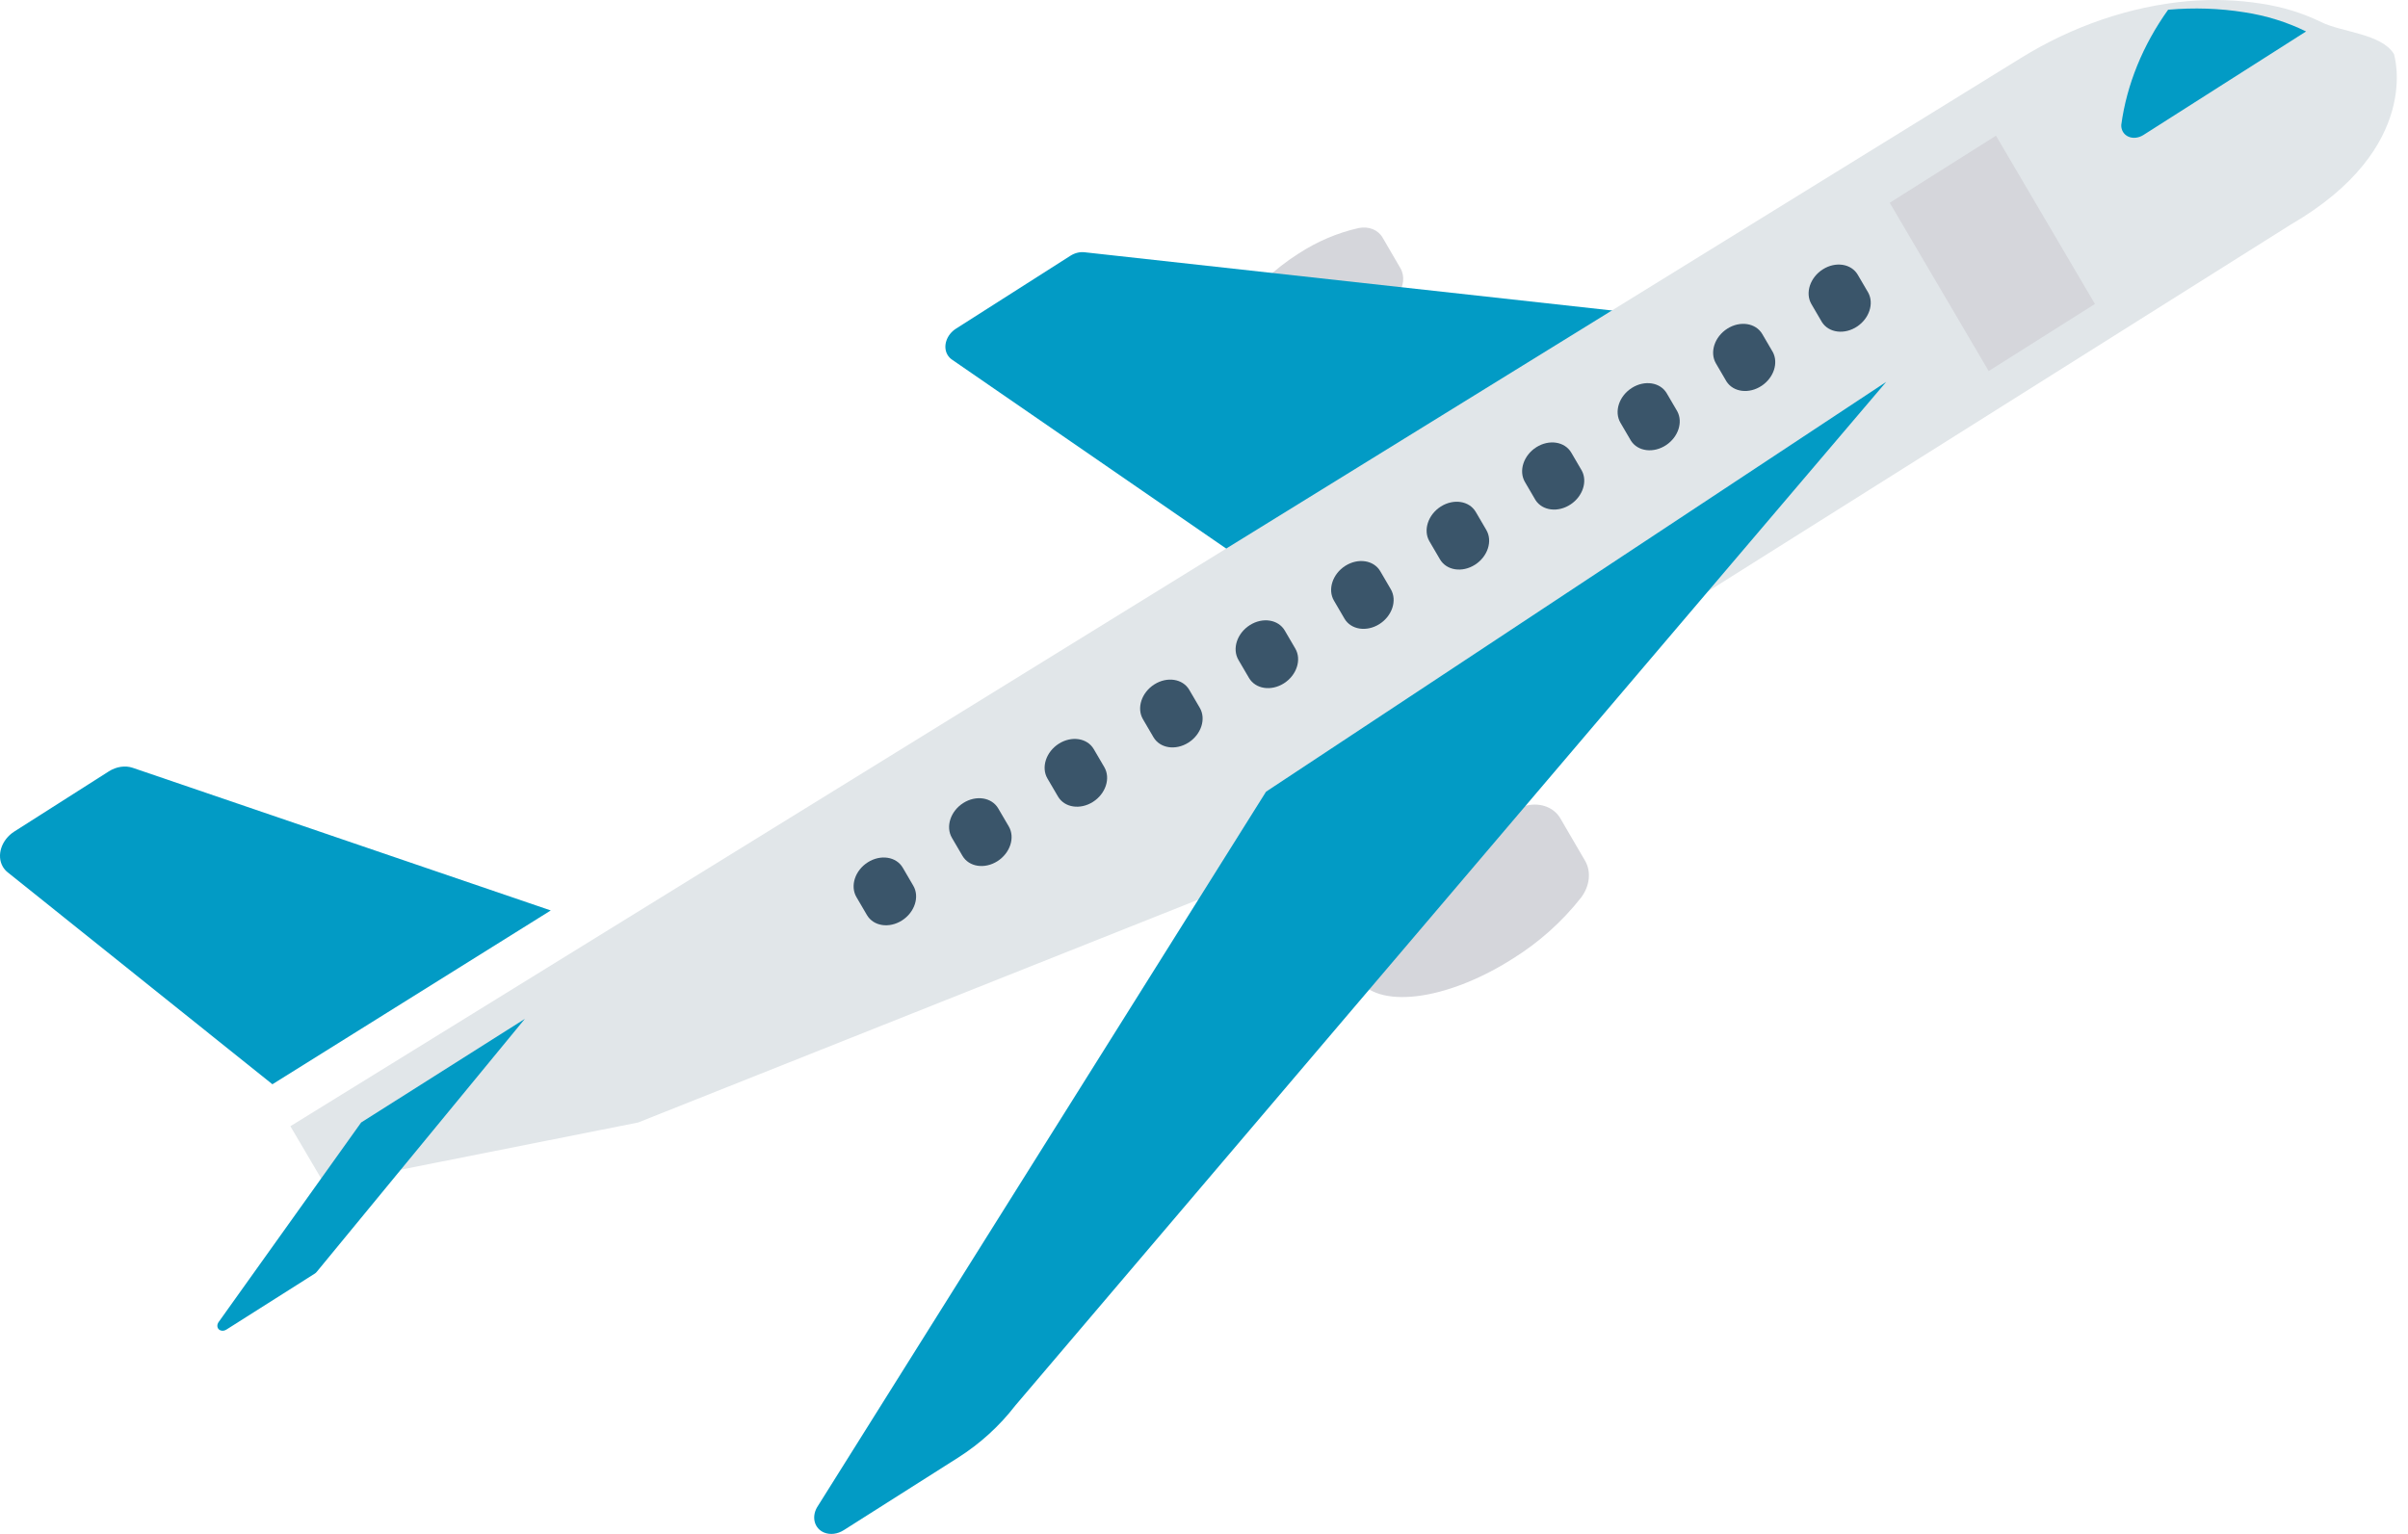 <svg width="113" height="72" viewBox="0 0 113 72" fill="none" xmlns="http://www.w3.org/2000/svg">
<path d="M71.671 37.802C70.307 38.107 68.979 38.673 67.769 39.463C64.616 41.472 62.782 44.34 63.672 45.868C64.562 47.396 67.84 47.005 70.993 44.996C72.219 44.234 73.309 43.259 74.194 42.133C74.605 41.589 74.679 40.911 74.383 40.404L73.226 38.419C72.932 37.91 72.322 37.669 71.671 37.802Z" fill="#D5D6DB"/>
<path d="M63.754 10.705C62.765 10.927 61.802 11.337 60.924 11.911C58.639 13.367 57.308 15.446 57.953 16.553C58.598 17.66 60.975 17.377 63.261 15.92C64.15 15.367 64.94 14.66 65.582 13.844C65.88 13.449 65.933 12.958 65.718 12.59L64.881 11.153C64.668 10.785 64.225 10.609 63.754 10.705Z" fill="#D5D6DB"/>
<path d="M50.89 11.84C50.67 11.816 50.436 11.874 50.232 12.004L44.864 15.425C44.414 15.711 44.235 16.26 44.462 16.653C44.515 16.743 44.586 16.82 44.672 16.879L57.904 25.999L75.806 14.591L50.89 11.84Z" fill="#029BC5"/>
<path d="M107.483 10.551L58.765 41.22L29.943 52.689L15.244 55.611L13.627 52.863L94.831 2.725C97.251 1.225 99.947 0.304 102.646 0.056C103.828 -0.047 104.995 -0.007 106.121 0.172C107.119 0.323 108.065 0.615 108.932 1.039C109.9 1.519 111.741 1.574 112.338 2.531C112.34 2.529 113.747 6.92 107.483 10.551Z" fill="#E1E6E9"/>
<path d="M59.411 37.161L38.336 70.76C38.072 71.231 38.229 71.76 38.684 71.94C38.964 72.05 39.306 72.007 39.594 71.824L44.958 68.421C45.99 67.766 46.903 66.934 47.642 65.977L88.514 17.925L59.411 37.161Z" fill="#029BC5"/>
<path d="M6.229 36.04C5.877 35.92 5.459 35.982 5.106 36.207L0.671 39.031C0.067 39.416 -0.174 40.155 0.133 40.682C0.192 40.783 0.268 40.871 0.359 40.944L12.783 50.894L25.846 42.735L6.229 36.04Z" fill="#029BC5"/>
<path d="M16.947 52.688L10.261 62.053C10.162 62.188 10.185 62.357 10.312 62.43C10.403 62.483 10.528 62.474 10.629 62.406L14.773 59.78C14.805 59.76 14.834 59.734 14.858 59.705L24.629 47.825L16.947 52.688Z" fill="#029BC5"/>
<path d="M105.321 0.576C104.162 0.39 102.96 0.35 101.743 0.457C100.557 2.114 99.8 3.976 99.545 5.857C99.527 6.234 99.831 6.506 100.226 6.464C100.348 6.451 100.47 6.408 100.58 6.339L108.217 1.476C107.324 1.036 106.349 0.733 105.321 0.576Z" fill="#029BC5"/>
<path d="M88.679 9.518L93.665 6.369L98.309 14.268L93.323 17.417L88.679 9.518Z" fill="#D5D6DB"/>
<path d="M85.541 12.642C84.94 13.023 84.7 13.754 85.005 14.276L85.499 15.121C85.824 15.63 86.567 15.719 87.157 15.321C87.719 14.941 87.945 14.252 87.674 13.743L87.18 12.898C86.876 12.377 86.142 12.262 85.541 12.642Z" fill="#3A556A"/>
<path d="M81.06 15.425C80.459 15.806 80.219 16.537 80.524 17.059L81.018 17.904C81.343 18.413 82.085 18.502 82.676 18.104C83.238 17.725 83.464 17.035 83.193 16.526L82.699 15.681C82.394 15.16 81.66 15.045 81.06 15.425Z" fill="#3A556A"/>
<path d="M76.577 18.209C75.977 18.59 75.737 19.321 76.042 19.842L76.536 20.687C76.861 21.196 77.603 21.285 78.194 20.887C78.756 20.508 78.982 19.818 78.711 19.309L78.217 18.464C77.912 17.943 77.178 17.828 76.577 18.209Z" fill="#3A556A"/>
<path d="M72.095 20.992C71.495 21.373 71.256 22.104 71.561 22.625L72.055 23.47C72.38 23.979 73.122 24.068 73.713 23.67C74.275 23.291 74.501 22.601 74.23 22.092L73.736 21.247C73.43 20.726 72.696 20.611 72.095 20.992Z" fill="#3A556A"/>
<path d="M67.614 23.775C67.014 24.157 66.774 24.888 67.079 25.409L67.574 26.255C67.879 26.776 68.613 26.89 69.213 26.51C69.814 26.129 70.054 25.398 69.749 24.877L69.254 24.031C68.95 23.51 68.217 23.395 67.616 23.774C67.615 23.775 67.615 23.775 67.614 23.775Z" fill="#3A556A"/>
<path d="M63.133 26.558C62.532 26.94 62.293 27.671 62.598 28.192L63.092 29.038C63.397 29.559 64.131 29.673 64.732 29.293C65.332 28.912 65.572 28.181 65.267 27.66L64.773 26.814C64.469 26.293 63.735 26.178 63.134 26.558C63.134 26.558 63.133 26.558 63.133 26.558Z" fill="#3A556A"/>
<path d="M58.651 29.342C58.051 29.723 57.811 30.454 58.116 30.975L58.611 31.821C58.916 32.342 59.651 32.455 60.251 32.074C60.85 31.693 61.089 30.964 60.785 30.443L60.291 29.598C59.986 29.076 59.252 28.961 58.651 29.342Z" fill="#3A556A"/>
<path d="M54.169 32.125C53.569 32.506 53.33 33.237 53.635 33.758L54.129 34.604C54.434 35.125 55.169 35.238 55.769 34.857C56.368 34.477 56.607 33.747 56.304 33.227L55.809 32.381C55.505 31.859 54.771 31.744 54.169 32.125Z" fill="#3A556A"/>
<path d="M49.688 34.908C49.088 35.289 48.848 36.02 49.153 36.541L49.648 37.387C49.953 37.908 50.688 38.021 51.288 37.64C51.887 37.26 52.126 36.53 51.822 36.009L51.328 35.164C51.023 34.642 50.289 34.528 49.688 34.908Z" fill="#3A556A"/>
<path d="M45.205 37.691C44.605 38.072 44.365 38.803 44.67 39.324L44.67 39.325L45.165 40.171C45.47 40.692 46.205 40.805 46.805 40.424C47.404 40.043 47.643 39.314 47.34 38.793L46.845 37.948C46.541 37.426 45.806 37.311 45.205 37.691Z" fill="#3A556A"/>
<path d="M40.725 40.474C40.124 40.854 39.885 41.585 40.189 42.106L40.19 42.108L40.684 42.953C40.99 43.474 41.724 43.587 42.325 43.206C42.923 42.826 43.163 42.096 42.859 41.576L42.365 40.73C42.06 40.209 41.326 40.094 40.725 40.474Z" fill="#3A556A"/>
</svg>
